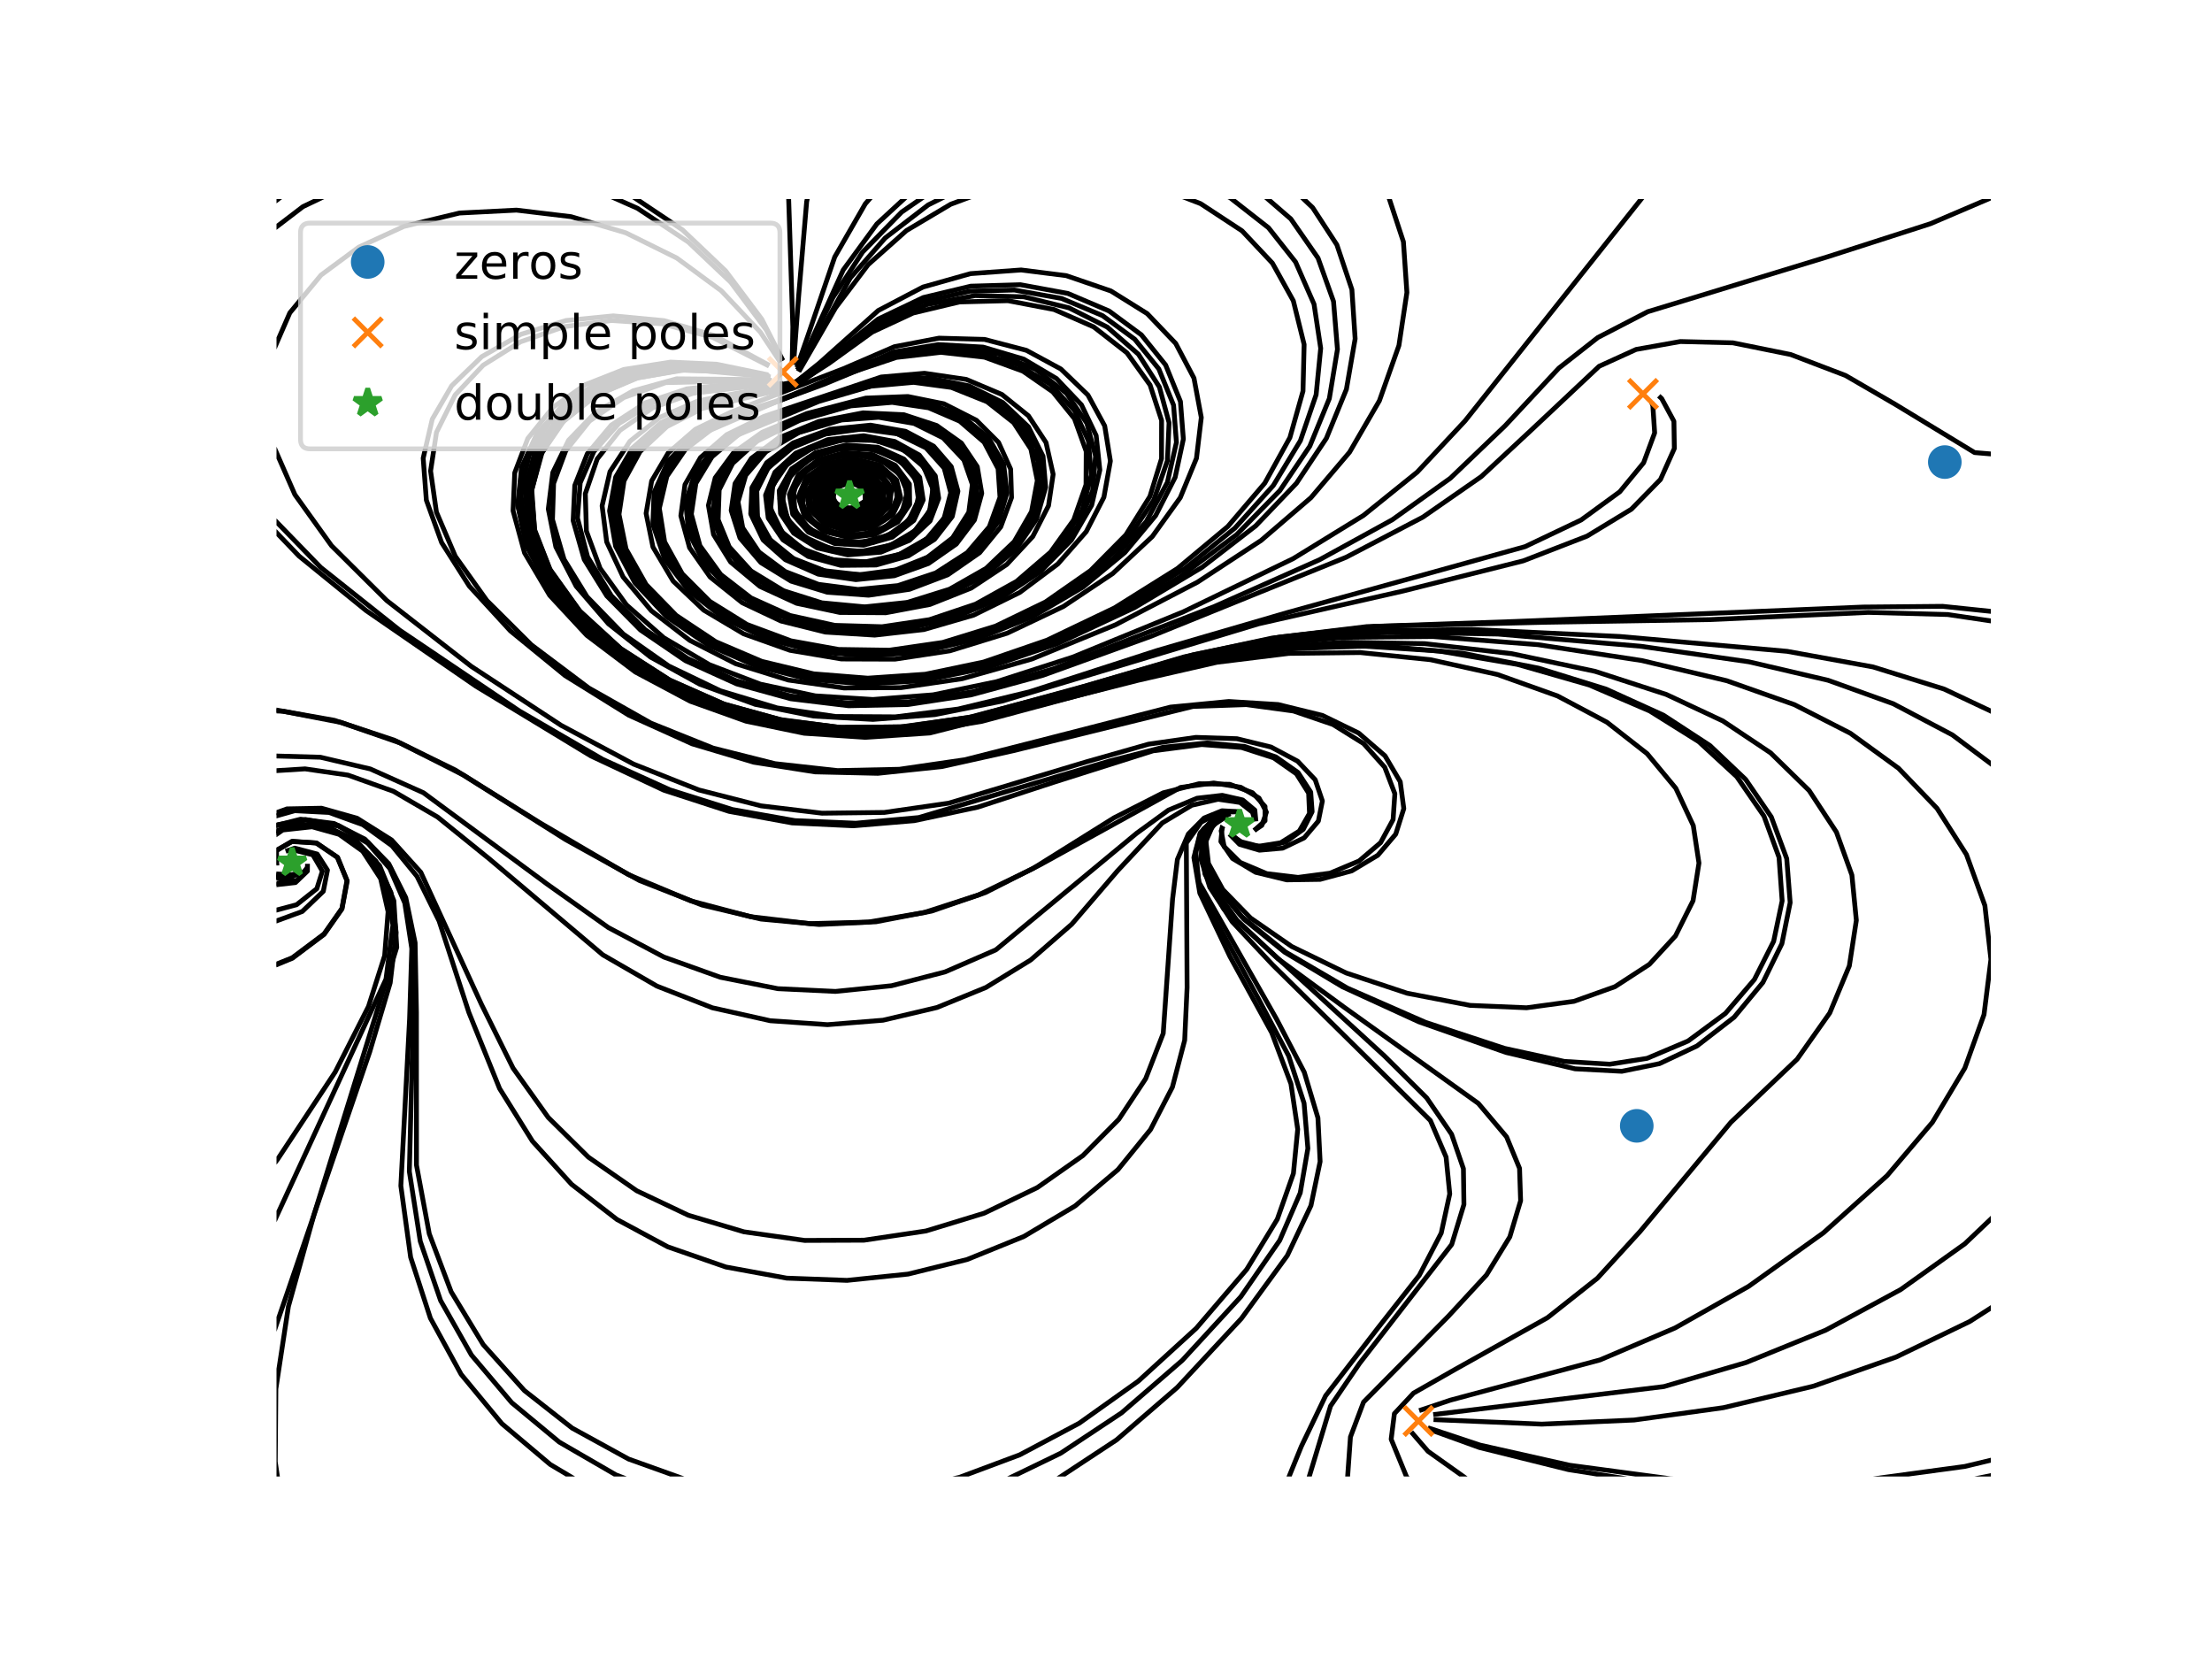 <?xml version="1.0" encoding="utf-8" standalone="no"?>
<!DOCTYPE svg PUBLIC "-//W3C//DTD SVG 1.1//EN"
  "http://www.w3.org/Graphics/SVG/1.1/DTD/svg11.dtd">
<!-- Created with matplotlib (http://matplotlib.org/) -->
<svg height="345.6pt" version="1.1" viewBox="0 0 460.8 345.6" width="460.8pt" xmlns="http://www.w3.org/2000/svg" xmlns:xlink="http://www.w3.org/1999/xlink">
 <defs>
  <style type="text/css">
*{stroke-linecap:butt;stroke-linejoin:round;}
  </style>
 </defs>
 <g id="figure_1">
  <g id="patch_1">
   <path d="M 0 345.6 
L 460.8 345.6 
L 460.8 0 
L 0 0 
z
" style="fill:#ffffff;"/>
  </g>
  <g id="axes_1">
   <g id="LineCollection_1">
    <path clip-path="url(#pe80d0359c3)" d="M 256.114 173.737 
L 258.221 175.897 
L 262.36 177.11 
L 267.21 176.686 
L 271.68 174.547 
L 274.637 171.053 
L 275.477 166.856 
L 273.983 162.438 
L 270.328 158.58 
L 264.782 155.622 
L 257.681 153.888 
L 249.141 153.611 
L 239.268 155.021 
L 226.265 158.718 
L 197.65 167.312 
L 184.219 169.246 
L 171.23 169.403 
L 158.535 167.875 
L 145.57 164.559 
L 131.982 159.175 
L 116.91 151.116 
L 98.159 138.807 
L 80.543 125.085 
L 69.048 113.665 
L 61.431 103.039 
L 57.103 93.162 
L 55.481 83.689 
L 56.601 73.843 
L 60.374 65.173 
L 66.874 57.303 
L 74.733 51.49 
L 84.105 47.177 
L 95.718 44.378 
L 107.594 43.774 
L 118.96 45.137 
L 130.352 48.494 
L 140.989 53.754 
L 150.28 60.592 
L 158.397 69.198 
L 162.562 75.467 
" style="fill:none;stroke:#000000;"/>
    <path clip-path="url(#pe80d0359c3)" d="M 160.054 78.224 
L 142.61 75.838 
L 132.873 76.927 
L 124.624 79.708 
L 117.603 84.059 
L 111.893 90.274 
L 108.673 97.29 
L 107.846 105.19 
L 109.564 113.377 
L 113.96 121.895 
L 120.841 130.103 
L 130.244 137.865 
L 141.133 144.23 
L 152.869 148.913 
L 165.247 151.871 
L 177.88 153.055 
L 190.654 152.545 
L 204.519 150.275 
L 222.278 145.511 
L 251.521 137.629 
L 267.776 135.209 
L 283.678 134.568 
L 299.736 135.61 
L 316.15 138.416 
L 331.063 142.694 
L 343.676 148.113 
L 353.877 154.496 
L 361.805 161.805 
L 367.467 170.011 
L 370.604 178.61 
L 371.254 187.669 
L 369.483 196.092 
L 365.475 204.045 
L 359.439 211.112 
L 351.652 216.863 
L 343.122 220.472 
L 335.36 221.694 
L 325.88 221.113 
L 313.419 218.392 
L 296.974 212.978 
L 280.67 205.834 
L 267.753 198.292 
L 258.662 190.936 
L 253.158 184.108 
L 250.934 178.295 
L 251.378 173.708 
L 253.818 170.757 
L 255.473 170.036 
" style="fill:none;stroke:#000000;"/>
    <path clip-path="url(#pe80d0359c3)" d="M 255.7 169.801 
L 252.684 171.245 
L 250.583 174.355 
L 250.167 178.952 
L 252.024 184.842 
L 256.689 192.016 
L 265.115 200.989 
L 297.978 233.427 
L 301.245 241.04 
L 302.007 248.709 
L 300.233 256.875 
L 295.667 265.663 
L 287.128 276.539 
L 276.147 290.763 
L 271.09 301.309 
L 254.535 342.032 
L 251.204 346.6 
M 71.807 346.6 
L 70.806 345.315 
L 64.002 332.629 
L 59.44 318.687 
L 57.34 304.526 
L 57.466 289.331 
L 60.084 272.147 
L 65.463 252.865 
L 82.651 197.351 
L 82.048 187.646 
L 79.082 180.331 
L 74.158 175.112 
L 68.397 172.319 
L 62.367 171.665 
L 56.565 173.433 
L 53.735 176.812 
L 54.534 180.743 
L 57.899 182.648 
L 61.896 182.052 
" style="fill:none;stroke:#000000;"/>
    <path clip-path="url(#pe80d0359c3)" d="M 255.689 169.882 
L 252.729 171.388 
L 250.771 174.549 
L 250.588 179.154 
L 252.699 184.831 
L 257.695 191.698 
L 266.198 199.708 
L 279.883 209.735 
L 307.965 229.857 
L 313.85 236.833 
L 316.548 243.388 
L 316.771 250.133 
L 314.521 257.665 
L 309.659 265.598 
L 301.731 274.184 
L 284.048 292.088 
L 281.322 299.345 
L 280.64 308.951 
L 280.821 346.6 
M 31.836 346.6 
L 31.508 343.41 
L 32.375 326.187 
L 35.91 307.727 
L 41.998 288.675 
L 51.472 266.714 
L 80.409 203.956 
L 81.853 192.715 
L 80.488 184.432 
L 76.775 177.987 
L 71.438 173.829 
L 64.932 171.942 
L 58.808 172.64 
L 54.869 175.287 
L 53.972 179.209 
L 56.247 181.895 
L 60.292 182.555 
L 61.27 182.267 
" style="fill:none;stroke:#000000;"/>
    <path clip-path="url(#pe80d0359c3)" d="M 62.642 181.887 
L 58.979 183.206 
L 55.026 182.11 
L 52.576 178.562 
L 53.753 174.63 
L 57.604 171.856 
L 63.67 170.723 
L 70.509 171.965 
L 76.659 175.48 
L 81.322 180.733 
L 84.555 187.876 
L 86.195 197.338 
L 86.082 211.912 
L 85.274 244.039 
L 87.547 258.576 
L 91.784 270.929 
L 98.207 282.275 
L 106.603 292.205 
L 116.495 300.405 
L 128.287 307.237 
L 140.905 312.108 
L 153.942 315.088 
L 167.302 316.286 
L 181.64 315.625 
L 195.173 313.135 
L 208.472 308.781 
L 220.964 302.731 
L 233.658 294.313 
L 246.279 283.399 
L 258.464 270.155 
L 266.587 258.398 
L 270.863 248.504 
L 272.455 239.241 
L 271.661 229.819 
L 268.464 219.99 
L 262.006 207.789 
L 250.199 186.085 
L 248.839 178.831 
L 250.025 173.666 
L 252.9 170.537 
L 256.192 169.484 
" style="fill:none;stroke:#000000;"/>
    <path clip-path="url(#pe80d0359c3)" d="M 63.035 181.458 
L 59.74 183.2 
L 55.641 182.53 
L 52.622 179.246 
L 53.198 175.237 
L 56.669 172.179 
L 62.614 170.655 
L 69.59 171.542 
L 76.019 174.812 
L 80.99 179.926 
L 84.53 186.991 
L 86.477 196.4 
L 86.749 210.898 
L 86.761 242.719 
L 89.423 257.019 
L 93.982 269.098 
L 100.669 280.117 
L 109.242 289.682 
L 119.203 297.505 
L 130.945 303.947 
L 144.082 308.655 
L 158.057 311.398 
L 172.232 312.11 
L 185.993 310.91 
L 199.868 307.76 
L 212.43 303.069 
L 224.81 296.489 
L 237.137 287.714 
L 249.212 276.693 
L 259.717 264.434 
L 266.085 253.985 
L 269.442 244.451 
L 270.336 235.251 
L 268.926 225.77 
L 264.924 215.138 
L 256.2 199.227 
L 249.943 186.061 
L 248.706 178.635 
L 250.031 173.49 
L 253.013 170.418 
L 256.35 169.452 
" style="fill:none;stroke:#000000;"/>
    <path clip-path="url(#pe80d0359c3)" d="M 61.806 182.08 
L 57.786 182.59 
L 54.497 180.611 
L 53.858 176.665 
L 56.818 173.353 
L 61.638 171.797 
L 67.727 172.21 
L 73.64 174.852 
L 78.293 179.373 
L 81.448 185.938 
L 82.526 194.222 
L 81.284 204.747 
L 77.022 219.123 
L 54.589 284.688 
L 52.631 301.963 
L 53.319 318.109 
L 56.368 332.506 
L 61.658 345.863 
L 62.103 346.6 
M 258.898 346.6 
L 263.145 338.098 
L 268.229 322.518 
L 277.18 292.893 
L 283.211 284.031 
L 302.419 259.243 
L 304.962 250.917 
L 304.857 243.463 
L 302.396 236.289 
L 297.198 228.702 
L 288.39 219.957 
L 254.922 189.317 
L 251.015 182.075 
L 250.207 176.384 
L 251.762 172.268 
L 254.774 170.065 
L 255.785 169.806 
" style="fill:none;stroke:#000000;"/>
    <path clip-path="url(#pe80d0359c3)" d="M 63.963 180.809 
L 61.899 183.386 
L 56.826 184.123 
L 52.255 182.038 
L 50.208 178.252 
L 51.196 174.215 
L 55.474 170.558 
L 61.416 168.885 
L 68.544 169.25 
L 75.59 171.801 
L 81.669 176.197 
L 86.873 182.563 
L 91.468 191.856 
L 97.672 210.912 
L 104.069 226.758 
L 110.915 237.727 
L 119.06 246.707 
L 128.522 254.039 
L 139.119 259.74 
L 151.222 263.944 
L 163.875 266.258 
L 176.454 266.723 
L 189.189 265.412 
L 201.454 262.383 
L 213.289 257.582 
L 223.971 251.216 
L 232.904 243.642 
L 239.667 235.318 
L 244.233 226.471 
L 246.79 216.698 
L 247.294 205.729 
L 247.132 175.639 
L 250.213 171.289 
L 254.174 169.18 
L 257.542 169.121 
" style="fill:none;stroke:#000000;"/>
    <path clip-path="url(#pe80d0359c3)" d="M 257.915 169.084 
L 254.558 168.896 
L 250.835 170.41 
L 247.553 173.734 
L 245.27 179.04 
L 244.267 187.299 
L 242.321 215.278 
L 238.668 224.706 
L 233.064 233.182 
L 225.582 240.73 
L 216.093 247.394 
L 205.039 252.724 
L 192.885 256.435 
L 179.986 258.355 
L 167.637 258.404 
L 154.982 256.613 
L 143.403 253.162 
L 132.647 248.062 
L 122.567 241.051 
L 114.212 232.791 
L 106.882 222.519 
L 100.302 209.239 
L 87.661 181.715 
L 81.589 174.989 
L 74.377 170.449 
L 66.985 168.366 
L 59.774 168.505 
L 54.013 170.598 
L 50.131 174.538 
L 49.506 178.638 
L 51.782 182.371 
L 56.4 184.436 
L 61.545 183.858 
L 64.04 181.47 
L 64.053 179.946 
" style="fill:none;stroke:#000000;"/>
    <path clip-path="url(#pe80d0359c3)" d="M 297.466 297.663 
L 308.181 301.538 
L 326.724 306.144 
L 347.206 309.384 
L 368.114 310.921 
L 388.971 310.649 
L 409.243 308.51 
L 427.573 304.766 
L 445.05 299.289 
L 460.463 292.525 
L 461.8 291.735 
M 461.8 142.996 
L 450.049 137.061 
L 433.979 131.234 
L 419.103 127.812 
L 404.677 126.309 
L 388.108 126.459 
L 315.627 129.465 
L 284.731 130.535 
L 265.034 132.914 
L 246.676 136.842 
L 222.881 143.875 
L 201.764 149.469 
L 187.562 151.43 
L 174.753 151.509 
L 162.437 149.89 
L 150.734 146.633 
L 139.443 141.626 
L 129.222 135.04 
L 120.707 127.198 
L 114.531 118.533 
L 111.361 110.316 
L 110.78 102.016 
L 112.923 94.268 
L 117.432 87.717 
L 124.29 82.325 
L 132.931 78.684 
L 142.445 77.093 
L 152.82 77.509 
L 159.975 78.581 
" style="fill:none;stroke:#000000;"/>
    <path clip-path="url(#pe80d0359c3)" d="M 62.837 181.605 
L 59.351 183.139 
L 55.338 182.205 
L 52.728 178.732 
L 53.792 174.786 
L 57.599 171.981 
L 63.658 170.834 
L 70.491 172.091 
L 76.607 175.639 
L 81.202 180.929 
L 84.322 188.11 
L 85.784 197.611 
L 85.326 212.243 
L 83.505 247.028 
L 85.542 261.906 
L 89.658 274.598 
L 96.061 286.298 
L 104.546 296.571 
L 114.629 305.077 
L 125.643 311.65 
L 138.057 316.716 
L 151.43 320.033 
L 165.223 321.482 
L 178.88 321.092 
L 193.042 318.767 
L 206.999 314.414 
L 220.093 308.191 
L 232.613 299.943 
L 245.233 289.044 
L 258.604 274.675 
L 268.173 261.554 
L 273.095 251.145 
L 275.003 241.982 
L 274.549 232.875 
L 271.706 223.371 
L 265.941 212.311 
L 249.732 183.733 
L 249.081 177.226 
L 250.76 172.636 
L 253.892 170.069 
L 256.323 169.51 
" style="fill:none;stroke:#000000;"/>
    <path clip-path="url(#pe80d0359c3)" d="M 297.458 297.431 
L 308.311 301.039 
L 326.947 305.233 
L 347.891 308.043 
L 368.722 309.031 
L 389.373 308.189 
L 409.305 305.487 
L 427.963 301.013 
L 444.844 294.991 
L 459.563 287.773 
L 461.8 286.308 
M 461.8 146.883 
L 451.429 140.928 
L 435.811 134.399 
L 421.18 130.306 
L 405.75 128.018 
L 389.163 127.572 
L 356.06 129.079 
L 321.872 129.631 
L 286.686 130.478 
L 266.626 132.71 
L 248.548 136.404 
L 226.585 142.76 
L 202.721 149.302 
L 188.409 151.394 
L 175.361 151.573 
L 163.133 150.058 
L 150.984 146.753 
L 139.699 141.798 
L 129.465 135.269 
L 120.914 127.487 
L 114.668 118.879 
L 111.399 110.705 
L 110.686 102.426 
L 112.677 94.665 
L 117.039 88.065 
L 123.77 82.582 
L 132.33 78.824 
L 141.823 77.108 
L 152.228 77.42 
L 160.288 78.608 
" style="fill:none;stroke:#000000;"/>
    <path clip-path="url(#pe80d0359c3)" d="M 61.025 182.244 
L 56.936 182.036 
L 54.37 179.523 
L 55.02 175.589 
L 58.897 172.902 
L 65.018 172.235 
L 70.642 173.812 
L 75.554 177.319 
L 79.29 183.035 
L 80.847 189.928 
L 80.13 199.068 
L 76.761 209.668 
L 69.819 223.34 
L 57.821 241.515 
L 37.83 267.531 
L -1 316.763 
M 322.692 346.6 
L 320.841 344.167 
L 292.986 307.574 
L 289.806 299.822 
L 290.477 294.485 
L 294.462 290.212 
L 303.061 285.311 
L 322.379 274.495 
L 332.775 266.275 
L 341.631 256.571 
L 360.562 233.81 
L 374.373 220.659 
L 381.169 211.024 
L 385.249 201.218 
L 386.71 191.722 
L 385.784 182.294 
L 382.559 173.342 
L 376.873 164.683 
L 368.846 156.837 
L 358.918 150.197 
L 347.109 144.662 
L 332.291 139.856 
L 314.937 136.171 
L 296.778 134.082 
L 279.6 133.782 
L 263.116 135.177 
L 246.716 138.265 
L 226.379 143.945 
L 201.84 150.524 
L 187.583 152.501 
L 174.527 152.589 
L 162.279 150.997 
L 150.11 147.63 
L 138.793 142.646 
L 128.486 136.13 
L 119.78 128.399 
L 113.267 119.863 
L 109.453 111.069 
L 108.493 102.727 
L 110.22 94.851 
L 114.347 88.078 
L 120.899 82.356 
L 128.475 78.63 
L 137.964 76.434 
L 147.633 76.278 
L 159.4 78.196 
L 160.279 78.341 
" style="fill:none;stroke:#000000;"/>
    <path clip-path="url(#pe80d0359c3)" d="M 298.572 294.688 
L 346.621 288.847 
L 363.746 283.836 
L 380.329 277.095 
L 395.971 268.625 
L 409.315 259.105 
L 420.407 248.553 
L 428.506 237.961 
L 434.397 226.563 
L 437.785 214.661 
L 438.512 202.634 
L 436.586 190.887 
L 432.176 179.812 
L 425.585 169.746 
L 417.207 160.947 
L 406.698 153.083 
L 394.381 146.593 
L 380.829 141.717 
L 364.328 137.869 
L 341.783 134.625 
L 312.07 132.09 
L 289.322 131.7 
L 270.518 133.028 
L 253.07 135.952 
L 234.115 140.919 
L 199.894 150.272 
L 186.055 151.972 
L 173.017 151.84 
L 160.507 149.95 
L 148.676 146.381 
L 137.334 141.034 
L 127.148 134.105 
L 118.775 125.928 
L 113.188 117.562 
L 110.253 109.189 
L 110 100.789 
L 112.526 93.029 
L 117.409 86.566 
L 124.599 81.359 
L 132.53 78.224 
L 142.108 76.709 
L 152.51 77.224 
L 160.538 78.529 
" style="fill:none;stroke:#000000;"/>
    <path clip-path="url(#pe80d0359c3)" d="M 163.074 75.077 
L 158.7 66.492 
L 151.164 56.429 
L 142.178 47.886 
L 131.422 40.69 
L 119.287 35.324 
L 106.473 32.117 
L 93.865 31.114 
L 80.876 32.292 
L 69.703 35.331 
L 59.585 40.2 
L 50.722 47.065 
L 44.54 54.765 
L 40.385 64.227 
L 39.104 73.912 
L 40.597 84.322 
L 44.966 94.861 
L 51.913 105.024 
L 62.305 115.851 
L 76.272 127.198 
L 99.136 142.947 
L 123.117 157.487 
L 138.297 164.613 
L 151.877 169.023 
L 165.003 171.426 
L 177.766 172.028 
L 190.445 170.962 
L 203.668 168.151 
L 219.749 162.89 
L 240.232 156.403 
L 250.343 155.104 
L 258.63 155.711 
L 265.323 157.872 
L 270.067 161.197 
L 272.613 165.226 
L 272.797 169.442 
L 270.667 173.13 
L 266.767 175.572 
L 262.205 176.293 
L 258.211 175.269 
L 256.783 174.093 
" style="fill:none;stroke:#000000;"/>
    <path clip-path="url(#pe80d0359c3)" d="M 57.547 180.163 
L 57.622 177.108 
L 60.934 175.253 
L 65.982 175.627 
L 70.353 178.64 
L 72.331 183.531 
L 71.249 189.336 
L 67.521 194.648 
L 60.913 199.615 
L 52.285 203.16 
L 42.159 204.882 
L 32.456 204.536 
L 22.816 202.167 
L 14.142 197.697 
L 8.135 192.213 
L 4.239 185.616 
L 2.848 178.419 
L 4.055 171.205 
L 8.331 163.634 
L 15.046 157.34 
L 23.382 152.617 
L 33.745 149.225 
L 45.5 147.606 
L 57.6 147.917 
L 69.642 150.05 
L 82.132 154.188 
L 94.849 160.412 
L 112.556 171.453 
L 130.901 182.202 
L 143.925 187.671 
L 156.387 190.968 
L 168.707 192.413 
L 180.902 192.088 
L 192.57 190.081 
L 203.851 186.428 
L 215.154 180.945 
L 232.058 170.375 
L 242.302 165.165 
L 249.775 163.264 
L 256.16 163.381 
L 260.917 165.135 
L 263.532 168.003 
L 263.532 170.985 
L 261.253 173.017 
" style="fill:none;stroke:#000000;"/>
    <path clip-path="url(#pe80d0359c3)" d="M 160.284 76.119 
L 148.737 69.875 
L 138.334 66.791 
L 127.749 65.8 
L 117.902 66.767 
L 108.509 69.642 
L 100.36 74.3 
L 94.093 80.368 
L 90.048 87.323 
L 88.158 95.445 
L 88.819 104.2 
L 91.996 113.027 
L 97.769 122.107 
L 106.322 131.424 
L 117.718 140.743 
L 131.012 149.002 
L 144.208 154.96 
L 157.024 158.786 
L 169.808 160.798 
L 182.864 161.098 
L 196.228 159.69 
L 211.092 156.386 
L 248.505 147.168 
L 259.622 146.782 
L 269.441 148.112 
L 277.676 150.923 
L 284.061 154.901 
L 288.468 159.828 
L 290.572 165.34 
L 290.208 170.733 
L 287.601 175.542 
L 283.122 179.355 
L 277.064 181.897 
L 270.41 182.778 
L 263.882 181.996 
L 258.329 179.641 
L 255.011 176.35 
L 254.388 173.076 
L 254.762 172.162 
" style="fill:none;stroke:#000000;"/>
    <path clip-path="url(#pe80d0359c3)" d="M 160.31 79.093 
L 140.942 78.913 
L 131.891 81.412 
L 124.133 85.826 
L 118.442 91.714 
L 115.163 98.428 
L 114.221 106.03 
L 115.791 113.925 
L 120.025 122.12 
L 126.758 129.952 
L 135.529 136.889 
L 145.768 142.529 
L 157.349 146.733 
L 169.503 149.173 
L 181.862 149.866 
L 194.734 148.868 
L 208.745 146.056 
L 227.651 140.374 
L 262.2 129.949 
L 292.342 123.108 
L 317.315 116.837 
L 330.62 111.679 
L 339.842 106.078 
L 345.911 99.876 
L 348.797 93.429 
L 348.707 87.755 
L 346.166 83.04 
L 345.55 82.463 
" style="fill:none;stroke:#000000;"/>
    <path clip-path="url(#pe80d0359c3)" d="M 160.204 76.249 
L 148.428 70.271 
L 137.917 67.456 
L 127.329 66.77 
L 117.596 68.04 
L 108.448 71.199 
L 100.655 76.08 
L 94.811 82.278 
L 90.927 90.06 
L 89.699 98.112 
L 90.913 106.665 
L 94.848 115.881 
L 101.428 125.107 
L 110.692 134.334 
L 122.64 143.317 
L 135.608 150.646 
L 148.56 155.845 
L 161.46 159.088 
L 174.464 160.529 
L 187.354 160.255 
L 201.015 158.264 
L 217.655 154.025 
L 243.846 147.301 
L 255.967 146.133 
L 266.26 146.769 
L 275.49 149.037 
L 283.027 152.707 
L 288.524 157.456 
L 291.698 162.855 
L 292.436 168.45 
L 290.754 173.772 
L 287.037 178.154 
L 281.585 181.418 
L 274.993 183.192 
L 268.056 183.291 
L 261.57 181.714 
L 256.753 178.835 
L 254.329 175.316 
L 254.624 172.185 
L 254.717 172.041 
" style="fill:none;stroke:#000000;"/>
    <path clip-path="url(#pe80d0359c3)" d="M 166.003 76.531 
L 168.298 69.949 
L 173.887 53.537 
L 180.258 42.46 
L 188.3 33.143 
L 198.14 25.343 
L 209.249 19.452 
L 220.872 15.649 
L 233.487 13.751 
L 245.122 13.913 
L 256.392 15.908 
L 266.682 19.619 
L 276.354 25.411 
L 283.774 32.44 
L 289.249 40.927 
L 292.355 50.366 
L 293.085 60.933 
L 291.422 71.973 
L 287.352 83.485 
L 281.137 94.202 
L 273.087 103.68 
L 262.705 112.59 
L 249.454 121.276 
L 232.388 130.157 
L 214.957 137.284 
L 200.441 141.386 
L 187.7 143.246 
L 175.799 143.317 
L 164.225 141.664 
L 153.264 138.267 
L 143.692 133.402 
L 135.682 127.225 
L 129.797 120.185 
L 126.385 112.887 
L 125.43 105.373 
L 127.069 98.262 
L 131.221 91.929 
L 137.47 86.938 
L 145.388 83.523 
L 165.919 79.477 
L 170.681 75.648 
L 182.962 64.682 
L 192.274 59.797 
L 202.177 57.002 
L 212.725 56.239 
L 222.122 57.424 
L 231.415 60.614 
L 238.98 65.331 
L 244.922 71.545 
L 248.724 78.769 
L 250.252 86.968 
L 249.244 95.471 
L 245.872 103.668 
L 240.033 111.788 
L 231.784 119.493 
L 221.507 126.352 
L 209.827 131.899 
L 197.879 135.581 
L 186.423 137.316 
L 175.291 137.277 
L 164.556 135.469 
L 154.922 132.039 
L 146.603 127.103 
L 140.238 121.061 
L 136.021 113.96 
L 134.592 106.944 
L 135.75 100.187 
L 139.205 94.342 
L 144.879 89.419 
L 152.213 85.879 
L 175.774 76.78 
L 186.312 72.226 
L 195.609 70.443 
L 205.089 70.705 
L 213.814 72.98 
L 221.003 76.873 
L 226.634 82.288 
L 230.128 88.72 
L 231.314 96.044 
L 229.962 103.581 
L 226.28 110.755 
L 220.368 117.484 
L 212.434 123.417 
L 202.819 128.146 
L 192.465 131.149 
L 182.223 132.306 
L 171.954 131.678 
L 162.701 129.374 
L 154.625 125.557 
L 147.925 120.196 
L 143.647 114.098 
L 141.832 107.456 
L 142.693 100.958 
L 145.929 95.312 
L 151.378 90.555 
L 159.131 86.75 
L 183.562 78.538 
L 192.592 77.758 
L 201.299 79.04 
L 208.728 82.182 
L 214.248 86.622 
L 217.906 92.193 
L 219.39 98.802 
L 218.423 105.359 
L 215.147 111.768 
L 209.731 117.591 
L 202.321 122.506 
L 193.733 125.915 
L 184.527 127.647 
L 174.937 127.586 
L 165.964 125.679 
L 158.302 122.155 
L 152.193 117.074 
L 148.641 111.351 
L 147.577 105.269 
L 148.993 99.537 
L 152.856 94.271 
L 158.767 90.053 
L 168.072 86.15 
L 180.364 82.933 
L 189.14 82.602 
L 196.633 84.117 
L 203.397 87.543 
L 208.019 92.163 
L 210.538 97.739 
L 210.721 103.658 
L 208.474 109.759 
L 204.074 115.14 
L 197.436 119.742 
L 189.463 122.766 
L 180.947 123.995 
L 172.342 123.374 
L 164.807 121.067 
L 158.501 117.195 
L 154.152 112.085 
L 152.319 106.334 
L 153.12 100.724 
L 156.531 95.474 
L 162.154 91.256 
L 170.575 87.792 
L 179.792 86.001 
L 188.294 86.392 
L 195.126 88.638 
L 200.277 92.301 
L 203.585 97.217 
L 204.519 102.779 
L 202.996 108.332 
L 199.21 113.343 
L 193.41 117.392 
L 186.304 119.939 
L 178.285 120.75 
L 170.454 119.611 
L 163.608 116.602 
L 158.974 112.476 
L 156.391 107.082 
L 156.635 101.596 
L 159.714 96.385 
L 165.219 92.267 
L 172.942 89.422 
L 181.355 88.568 
L 188.647 89.849 
L 194.492 92.942 
L 198.165 97.198 
L 199.56 102.325 
L 198.372 107.606 
L 194.68 112.365 
L 189.212 115.807 
L 182.519 117.702 
L 175.135 117.773 
L 168.376 115.925 
L 163.103 112.453 
L 160.038 107.926 
L 159.476 103.138 
L 161.44 98.367 
L 165.764 94.401 
L 172.436 91.579 
L 179.94 90.769 
L 186.384 91.959 
L 191.503 94.787 
L 194.838 99.123 
L 195.553 103.81 
L 193.751 108.536 
L 189.459 112.566 
L 183.501 115.03 
L 176.6 115.59 
L 170.232 114.141 
L 165.336 111.059 
L 162.603 106.994 
L 162.318 102.23 
L 164.887 97.675 
L 169.892 94.29 
L 176.296 92.691 
L 182.878 93.172 
L 188.317 95.638 
L 191.592 99.439 
L 192.327 104.151 
L 190.37 108.425 
L 185.898 111.894 
L 179.872 113.579 
L 173.874 113.226 
L 168.425 110.868 
L 165.14 107.131 
L 164.436 102.996 
L 166.289 98.909 
L 170.441 95.782 
L 175.994 94.278 
L 181.767 94.701 
L 186.506 96.931 
L 189.446 100.829 
L 189.501 105.079 
L 187.055 108.736 
L 182.24 111.362 
L 176.878 111.99 
L 171.547 110.696 
L 167.547 107.485 
L 166.311 103.495 
L 167.971 99.434 
L 172.241 96.501 
L 177.893 95.565 
L 183.255 96.877 
L 186.771 99.948 
L 187.652 103.748 
L 185.995 107.246 
L 181.852 109.906 
L 176.423 110.567 
L 171.722 109.177 
L 168.54 106.04 
L 168.069 102.46 
L 170.189 99.113 
L 174.378 97.047 
L 179.35 96.909 
L 183.548 98.7 
L 185.743 101.757 
L 185.285 105.531 
L 182.146 108.379 
L 177.422 109.442 
L 172.612 108.278 
L 169.815 105.539 
L 169.604 101.969 
L 172.34 98.924 
L 176.997 97.705 
L 181.597 98.819 
L 184.223 101.69 
L 184.007 105.029 
L 181.271 107.573 
L 177.066 108.451 
L 172.9 107.254 
L 170.592 104.263 
L 171.208 101.225 
L 174.196 99.033 
L 178.341 98.648 
L 181.843 100.207 
L 183.258 103.436 
L 181.371 106.41 
L 177.309 107.625 
L 173.175 106.375 
L 171.509 103.68 
L 172.744 100.771 
L 176.367 99.289 
L 180.288 100.111 
L 182.225 102.673 
L 181.236 105.427 
L 178.001 106.881 
L 174.286 106.21 
L 172.359 103.656 
L 173.769 100.836 
L 177.631 99.907 
L 180.891 101.595 
L 181.046 104.455 
L 178.151 106.253 
L 174.457 105.591 
L 173.058 103.375 
L 174.423 101.089 
L 177.672 100.436 
L 180.315 101.91 
L 180.372 104.302 
L 177.913 105.781 
L 177.264 105.844 
L 177.264 105.844 
" style="fill:none;stroke:#000000;"/>
    <path clip-path="url(#pe80d0359c3)" d="M 166.248 77.35 
L 169.443 71.802 
L 177.125 57.912 
L 184.408 49.57 
L 193.356 42.692 
L 203.446 37.649 
L 213.925 34.583 
L 225.151 33.324 
L 236.439 34.067 
L 247.025 36.774 
L 256.234 41.176 
L 264.254 47.448 
L 269.893 54.584 
L 273.738 63.363 
L 275.124 72.558 
L 274.17 82.237 
L 270.895 91.803 
L 265.244 101.151 
L 257.252 110.016 
L 246.89 118.393 
L 233.68 126.549 
L 218.721 133.657 
L 204.71 138.43 
L 191.86 141.007 
L 179.853 141.686 
L 168.518 140.645 
L 157.681 137.896 
L 148.084 133.651 
L 139.899 128.047 
L 133.697 121.501 
L 129.626 114.013 
L 128.284 106.717 
L 129.481 99.717 
L 132.96 93.638 
L 138.703 88.471 
L 146.229 84.763 
L 166.323 79.954 
L 172.001 75.917 
L 183.558 67.476 
L 193.208 63.428 
L 203.122 61.578 
L 213.261 61.825 
L 222.701 64.133 
L 230.66 68.136 
L 237.15 73.792 
L 241.525 80.63 
L 243.534 88.049 
L 243.199 95.961 
L 240.349 104.164 
L 235.125 111.991 
L 227.661 119.282 
L 217.948 125.894 
L 206.891 131.084 
L 195.489 134.421 
L 184.325 135.87 
L 173.706 135.556 
L 163.748 133.598 
L 154.599 130.024 
L 146.923 125.062 
L 140.943 118.697 
L 137.603 111.869 
L 136.912 104.771 
L 138.947 98.132 
L 143.235 92.634 
L 149.565 88.259 
L 158.783 84.759 
L 171.77 80.003 
L 185.238 74.41 
L 194.447 72.906 
L 203.703 73.451 
L 212.058 75.97 
L 218.769 80.022 
L 223.829 85.484 
L 226.731 91.833 
L 227.335 98.942 
L 225.473 106.16 
L 221.1 113.279 
L 214.701 119.515 
L 206.537 124.711 
L 196.937 128.55 
L 187.032 130.592 
L 177.015 130.873 
L 167.303 129.349 
L 158.536 126.083 
L 151.431 121.377 
L 146.544 115.792 
L 143.923 109.5 
L 143.868 103.125 
L 146.228 97.364 
L 150.919 92.284 
L 158.145 88.045 
L 172.364 82.806 
L 184.059 79.718 
L 193.009 79.429 
L 201.382 81.205 
L 208.246 84.737 
L 213.406 89.855 
L 216.218 95.965 
L 216.538 102.384 
L 214.4 108.937 
L 209.882 115.065 
L 203.164 120.351 
L 195.144 124.116 
L 186 126.287 
L 176.917 126.601 
L 168.421 125.201 
L 160.607 122.077 
L 154.645 117.722 
L 150.633 112.316 
L 149.033 106.412 
L 149.919 100.709 
L 153.298 95.342 
L 158.86 90.945 
L 167.23 87.163 
L 178.66 84.094 
L 187.382 83.638 
L 194.871 85.048 
L 201.109 88.042 
L 205.904 92.562 
L 208.524 98.11 
L 208.698 104.029 
L 206.316 110.108 
L 201.664 115.402 
L 195.073 119.588 
L 187.212 122.208 
L 178.922 123.031 
L 170.717 122.021 
L 163.278 119.173 
L 157.835 115.076 
L 154.453 110.016 
L 153.472 104.63 
L 155.045 99.081 
L 159.228 94.142 
L 165.39 90.394 
L 174.132 87.551 
L 182.668 86.719 
L 190.117 87.863 
L 196.303 90.747 
L 200.668 95.005 
L 202.799 100.09 
L 202.552 105.524 
L 199.949 110.704 
L 195.195 115.14 
L 188.508 118.39 
L 181.215 119.827 
L 173.364 119.428 
L 166.234 117.089 
L 161.11 113.465 
L 157.807 108.423 
L 157.271 103.044 
L 159.256 98.211 
L 164.038 93.699 
L 170.666 90.647 
L 178.174 89.269 
L 185.676 89.857 
L 192.044 92.435 
L 196.333 96.445 
L 198.28 101.544 
L 197.615 106.505 
L 194.573 111.141 
L 189.31 114.858 
L 182.647 116.939 
L 175.797 117.141 
L 168.977 115.401 
L 163.688 111.937 
L 160.721 107.37 
L 160.383 102.57 
L 162.669 97.885 
L 167.306 94.141 
L 173.464 91.874 
L 180.21 91.362 
L 186.526 92.751 
L 191.359 95.774 
L 194.221 100.234 
L 194.387 104.902 
L 191.979 109.441 
L 187.56 112.833 
L 181.79 114.74 
L 175.333 114.865 
L 169.609 113.201 
L 165.028 109.776 
L 162.914 105.452 
L 163.543 100.663 
L 167.078 96.459 
L 172.772 93.777 
L 179.386 93.14 
L 185.513 94.693 
L 189.812 98.007 
L 191.577 102.182 
L 190.639 106.742 
L 187.265 110.403 
L 182.212 112.645 
L 176.278 113.098 
L 170.467 111.485 
L 166.493 108.249 
L 164.979 104.308 
L 166.041 100.124 
L 169.644 96.685 
L 174.968 94.813 
L 180.765 94.926 
L 185.662 96.97 
L 188.567 100.338 
L 188.974 104.608 
L 186.679 108.345 
L 182.416 110.825 
L 177.066 111.576 
L 171.716 110.297 
L 168.122 107.461 
L 166.805 103.501 
L 168.498 99.463 
L 172.873 96.645 
L 178.551 95.962 
L 183.693 97.6 
L 186.698 100.907 
L 186.9 104.721 
L 184.566 107.974 
L 180.441 109.923 
L 175.505 110.094 
L 171.016 108.28 
L 168.508 104.771 
L 168.98 101.16 
L 172.054 98.24 
L 176.77 97.022 
L 181.521 97.906 
L 184.705 100.51 
L 185.43 103.852 
L 183.312 107.226 
L 179.007 109.024 
L 174.03 108.572 
L 170.678 106.265 
L 169.738 102.803 
L 171.9 99.543 
L 176.354 97.986 
L 181.045 98.854 
L 183.821 101.647 
L 183.636 104.988 
L 180.81 107.48 
L 176.53 108.167 
L 172.526 106.661 
L 170.802 103.441 
L 172.15 100.527 
L 175.69 98.872 
L 179.788 99.264 
L 182.513 101.459 
L 182.729 104.346 
L 179.976 106.894 
L 175.604 107.227 
L 172.532 105.448 
L 171.885 102.494 
L 174.282 100.012 
L 178.34 99.584 
L 181.453 101.453 
L 181.739 104.326 
L 179.203 106.419 
L 175.41 106.485 
L 172.77 104.357 
L 173.382 101.411 
L 176.971 100.027 
L 180.483 101.403 
L 180.932 104.245 
L 178.115 106.103 
L 174.447 105.39 
L 173.251 103.112 
L 174.947 100.962 
L 178.271 100.702 
L 180.433 102.528 
L 180.433 102.528 
" style="fill:none;stroke:#000000;"/>
    <path clip-path="url(#pe80d0359c3)" d="M 159.77 78.473 
L 142.231 76.831 
L 132.674 78.367 
L 123.963 81.963 
L 117.018 87.332 
L 112.419 93.882 
L 110.275 100.943 
L 110.431 108.644 
L 113.207 117.065 
L 118.683 125.497 
L 126.499 133.34 
L 136.632 140.444 
L 147.982 145.949 
L 159.864 149.652 
L 172.037 151.612 
L 184.537 151.906 
L 197.818 150.497 
L 212.693 147.169 
L 267.367 133.149 
L 285.589 131.401 
L 306.603 131.125 
L 337.421 132.589 
L 372.305 135.684 
L 390.181 138.934 
L 405.007 143.552 
L 417.955 149.659 
L 429.81 157.598 
L 439.526 166.631 
L 447.503 177.116 
L 452.916 187.883 
L 456.123 199.435 
L 456.883 211.452 
L 455.072 223.571 
L 450.708 235.418 
L 443.949 246.641 
L 435.073 256.951 
L 423.487 266.85 
L 410.34 275.288 
L 394.99 282.699 
L 377.752 288.768 
L 359.027 293.242 
L 340.419 295.816 
L 321.189 296.674 
L 299.679 295.774 
L 298.635 295.723 
" style="fill:none;stroke:#000000;"/>
    <path clip-path="url(#pe80d0359c3)" d="M 256.624 174.014 
L 259.22 175.854 
L 263.379 176.453 
L 267.834 175.408 
L 271.494 172.765 
L 273.343 169.099 
L 273.041 164.994 
L 270.413 160.931 
L 265.774 157.675 
L 259.267 155.497 
L 251.425 154.772 
L 242.31 155.669 
L 231.181 158.526 
L 191.38 170.316 
L 178.267 171.494 
L 165.599 170.953 
L 152.549 168.639 
L 139.543 164.535 
L 125.561 158.194 
L 108.171 148.097 
L 83.226 131.263 
L 66.787 118.183 
L 55.905 106.972 
L 48.561 96.179 
L 44.387 85.808 
L 43.049 75.584 
L 44.436 66.095 
L 48.651 56.853 
L 54.837 49.366 
L 63.113 43.049 
L 73.033 38.294 
L 83.983 35.339 
L 96.705 34.218 
L 109.04 35.238 
L 121.56 38.423 
L 132.802 43.393 
L 143.395 50.426 
L 152.234 58.801 
L 159.61 68.687 
L 162.982 75.217 
" style="fill:none;stroke:#000000;"/>
    <path clip-path="url(#pe80d0359c3)" d="M 180.302 104.167 
L 180.062 101.782 
L 177.25 100.496 
L 174.142 101.44 
L 173.263 103.839 
L 175.149 105.823 
L 178.925 105.923 
L 181.194 103.678 
L 180.023 100.931 
L 176.213 100.038 
L 172.975 101.848 
L 172.961 104.821 
L 175.943 106.664 
L 179.694 106.273 
L 181.931 103.993 
L 181.28 101.141 
L 177.949 99.472 
L 173.937 100.13 
L 171.765 102.725 
L 172.627 105.643 
L 175.795 107.319 
L 180.147 106.88 
L 182.825 104.287 
L 182.557 101.4 
L 179.811 99.215 
L 175.711 98.817 
L 172.147 100.45 
L 170.732 103.35 
L 172.357 106.605 
L 176.306 108.203 
L 180.618 107.632 
L 183.586 105.238 
L 184.008 101.918 
L 181.48 99.011 
L 176.892 97.902 
L 172.29 99.201 
L 169.763 102.326 
L 170.297 105.855 
L 173.379 108.39 
L 178.3 109.177 
L 182.814 107.69 
L 185.375 104.51 
L 184.927 100.69 
L 181.898 97.997 
L 177.217 96.945 
L 172.42 97.975 
L 169.111 100.76 
L 168.324 104.356 
L 170.52 108.003 
L 174.852 110.053 
L 179.805 110.143 
L 184.113 108.433 
L 186.79 105.35 
L 187.064 101.566 
L 184.557 98.074 
L 179.724 96.034 
L 173.995 96.228 
L 169.19 98.641 
L 166.809 102.514 
L 167.443 106.609 
L 170.573 109.792 
L 175.727 111.559 
L 181.185 111.286 
L 185.814 109.218 
L 188.723 105.768 
L 189.145 101.557 
L 187.029 97.944 
L 182.72 95.353 
L 177.082 94.521 
L 171.422 95.696 
L 167.037 98.624 
L 164.937 102.641 
L 165.476 106.792 
L 168.7 110.561 
L 173.578 112.759 
L 179.596 113.209 
L 185.156 111.757 
L 189.42 108.725 
L 191.644 104.529 
L 191.309 100.283 
L 188.42 96.358 
L 183.215 93.69 
L 176.703 93.021 
L 170.287 94.515 
L 165.287 97.873 
L 162.799 102.431 
L 163.241 107.163 
L 166.154 111.13 
L 171.212 114.019 
L 177.658 115.182 
L 183.95 114.407 
L 189.754 111.687 
L 193.434 107.787 
L 194.851 102.933 
L 193.587 98.247 
L 190.115 94.502 
L 184.681 91.965 
L 178.096 91.19 
L 171.424 92.28 
L 165.062 95.425 
L 161.278 99.634 
L 160.021 104.472 
L 161.556 109.58 
L 165.417 113.609 
L 171.19 116.386 
L 178.11 117.44 
L 185.322 116.538 
L 191.537 113.846 
L 196.166 109.641 
L 198.422 104.674 
L 198.168 99.583 
L 195.562 95.056 
L 190.601 91.38 
L 183.787 89.33 
L 176.171 89.307 
L 168.802 91.148 
L 162.517 94.586 
L 158.307 99.381 
L 156.913 104.842 
L 158.282 110.059 
L 162.202 114.738 
L 168.177 118.171 
L 175.434 119.925 
L 183.179 119.82 
L 190.713 117.807 
L 196.983 114.127 
L 201.236 109.356 
L 203.227 103.939 
L 202.749 98.408 
L 199.846 93.422 
L 195 89.612 
L 188.363 87.173 
L 180.725 86.544 
L 172.236 87.84 
L 163.69 91.041 
L 157.4 95.554 
L 153.996 100.775 
L 153.244 106.36 
L 155.175 112.057 
L 159.648 117.061 
L 166.07 120.764 
L 173.68 122.838 
L 181.772 123.186 
L 190.263 121.691 
L 197.699 118.534 
L 203.782 113.883 
L 207.81 108.19 
L 209.358 102.259 
L 208.441 96.247 
L 205.009 90.804 
L 199.47 86.616 
L 192.706 84.124 
L 184.958 83.316 
L 176.253 84.356 
L 164.977 87.835 
L 156.301 92.379 
L 151.459 97.199 
L 148.983 102.78 
L 149.069 108.994 
L 151.908 115.044 
L 157.135 120.213 
L 164.086 124.031 
L 172.576 126.377 
L 181.411 126.941 
L 190.558 125.747 
L 199.162 122.842 
L 206.62 118.444 
L 212.405 112.864 
L 216.019 106.636 
L 217.317 99.748 
L 215.976 93.183 
L 212.407 87.64 
L 206.936 83.233 
L 199.537 80.148 
L 191.689 78.972 
L 182.721 79.651 
L 172.637 82.513 
L 152.861 90.586 
L 147.375 95.266 
L 144.089 100.853 
L 143.199 107.306 
L 145.026 113.899 
L 149.354 119.92 
L 155.637 124.859 
L 163.743 128.615 
L 173.04 130.793 
L 182.872 131.242 
L 192.749 129.974 
L 202.412 127.01 
L 211.397 122.402 
L 218.971 116.43 
L 224.388 109.72 
L 227.602 102.268 
L 228.22 95 
L 226.41 88.165 
L 222.16 81.932 
L 215.769 76.955 
L 207.989 73.722 
L 198.96 72.313 
L 189.582 72.977 
L 180.733 75.529 
L 144.412 91.148 
L 139.465 96.388 
L 136.813 102.345 
L 136.471 109.004 
L 138.608 115.734 
L 143.389 122.383 
L 150.105 127.895 
L 158.591 132.24 
L 168.219 135.069 
L 178.809 136.283 
L 189.726 135.766 
L 200.985 133.464 
L 212.149 129.37 
L 222.837 123.519 
L 231.978 116.395 
L 238.79 108.643 
L 243.187 100.48 
L 245.07 92.153 
L 244.474 84.401 
L 241.405 76.861 
L 236.382 70.662 
L 229.676 65.75 
L 221.138 62.165 
L 211.316 60.418 
L 201.987 60.665 
L 192.137 62.909 
L 183.415 66.87 
L 164.253 80.658 
L 156.641 82.131 
L 145.536 84.65 
L 138.002 88.391 
L 132.267 93.595 
L 128.804 99.703 
L 127.623 106.73 
L 128.976 114.052 
L 132.693 121.078 
L 138.797 127.767 
L 146.929 133.535 
L 156.521 137.952 
L 167.394 140.877 
L 178.798 142.08 
L 190.504 141.595 
L 202.793 139.382 
L 216.244 135.158 
L 231.047 128.629 
L 245.729 120.242 
L 257.599 111.391 
L 266.604 102.214 
L 272.857 92.947 
L 276.925 83.024 
L 278.617 72.768 
L 277.796 62.791 
L 274.569 53.757 
L 268.906 45.609 
L 261.165 38.922 
L 252.093 34.068 
L 241.486 30.869 
L 229.999 29.642 
L 218.409 30.472 
L 207.442 33.205 
L 196.737 38.013 
L 187.828 44.181 
L 179.697 52.507 
L 173.519 61.977 
L 166.31 77.03 
L 166.31 77.03 
" style="fill:none;stroke:#000000;"/>
    <path clip-path="url(#pe80d0359c3)" d="M 160.79 79.198 
L 138.691 79.71 
L 129.97 82.806 
L 122.805 87.711 
L 117.857 93.898 
L 115.327 100.705 
L 115.091 108.228 
L 117.5 116.511 
L 122.285 124.305 
L 129.832 132.08 
L 139.299 138.733 
L 150.049 143.898 
L 161.892 147.474 
L 174.035 149.254 
L 186.521 149.331 
L 199.595 147.708 
L 214.437 144.12 
L 241.042 135.516 
L 268.112 127.626 
L 317.688 113.879 
L 329.379 108.321 
L 337.423 102.45 
L 342.396 96.402 
L 344.694 90.183 
L 344.32 84.51 
L 344.057 83.811 
" style="fill:none;stroke:#000000;"/>
    <path clip-path="url(#pe80d0359c3)" d="M 176.712 100.555 
L 173.843 101.845 
L 173.529 104.307 
L 175.853 105.99 
L 179.569 105.544 
L 181.15 102.984 
L 179.128 100.505 
L 175.778 100.187 
L 173.13 101.783 
L 173.031 104.751 
L 176.008 106.592 
L 179.747 106.148 
L 181.863 103.804 
L 180.988 100.982 
L 177.488 99.509 
L 173.583 100.448 
L 171.817 103.194 
L 173.148 105.993 
L 176.567 107.332 
L 180.258 106.711 
L 182.766 104.021 
L 182.237 101.147 
L 179.246 99.136 
L 175.109 99.042 
L 171.823 100.96 
L 170.913 103.952 
L 173.096 106.99 
L 177.281 108.144 
L 181.419 107.094 
L 183.821 104.354 
L 183.402 101.001 
L 180.085 98.52 
L 175.247 98.193 
L 171.182 100.252 
L 169.77 103.708 
L 171.441 106.977 
L 175.207 108.836 
L 180.186 108.698 
L 184.053 106.407 
L 185.378 102.782 
L 183.819 99.558 
L 179.966 97.442 
L 175.035 97.283 
L 170.747 99.192 
L 168.576 102.502 
L 169.127 106.059 
L 172.49 109.066 
L 177.305 110.175 
L 182.075 109.308 
L 185.624 106.791 
L 187.03 103.208 
L 185.677 99.455 
L 181.637 96.72 
L 176.041 96.047 
L 170.73 97.738 
L 167.452 101.252 
L 167.185 105.411 
L 169.712 108.934 
L 174.002 111.022 
L 179.512 111.378 
L 184.489 109.788 
L 187.932 106.642 
L 188.997 102.533 
L 187.451 98.808 
L 183.571 95.925 
L 178.106 94.714 
L 172.367 95.547 
L 167.73 98.242 
L 165.311 102.163 
L 165.58 106.34 
L 168.633 110.204 
L 173.461 112.488 
L 179.49 112.98 
L 185.058 111.509 
L 189.272 108.418 
L 191.344 104.157 
L 190.766 99.902 
L 187.57 96.079 
L 182.113 93.663 
L 175.535 93.349 
L 169.304 95.219 
L 164.77 98.892 
L 162.964 103.578 
L 164.096 108.185 
L 167.535 111.832 
L 172.915 114.253 
L 179.428 114.869 
L 185.539 113.566 
L 190.504 110.646 
L 193.657 106.433 
L 194.339 101.872 
L 192.411 97.242 
L 188.31 93.782 
L 182.414 91.761 
L 175.7 91.622 
L 169.254 93.334 
L 164.042 96.647 
L 160.979 101.118 
L 160.555 105.969 
L 162.896 110.808 
L 167.302 114.389 
L 173.366 116.601 
L 180.313 117.043 
L 187.3 115.519 
L 193.046 112.242 
L 196.683 107.914 
L 198.058 102.651 
L 196.689 97.519 
L 192.916 93.308 
L 186.923 90.375 
L 179.56 89.376 
L 171.99 90.407 
L 165.162 93.184 
L 160.028 97.486 
L 157.655 102.24 
L 157.801 107.662 
L 160.443 112.426 
L 165.286 116.353 
L 171.748 118.887 
L 179.092 119.72 
L 186.603 118.729 
L 193.192 116.097 
L 198.444 112.038 
L 201.817 106.723 
L 202.56 100.93 
L 200.792 95.821 
L 196.46 91.215 
L 190.421 88.211 
L 183.044 86.927 
L 175.279 87.489 
L 166.438 90.105 
L 159.561 94.115 
L 155.345 99.03 
L 153.748 104.57 
L 154.724 109.95 
L 158.119 114.998 
L 163.585 119.068 
L 170.499 121.731 
L 178.726 122.798 
L 187.051 121.993 
L 194.935 119.352 
L 201.512 115.111 
L 206.091 109.743 
L 208.32 103.591 
L 207.919 97.638 
L 205.012 92.125 
L 199.927 87.736 
L 193.467 84.957 
L 185.866 83.821 
L 177.161 84.557 
L 166.57 87.575 
L 157.726 91.897 
L 152.612 96.548 
L 149.816 102.048 
L 149.603 108.271 
L 151.921 113.924 
L 156.459 118.938 
L 163.244 123.072 
L 171.197 125.581 
L 180.147 126.424 
L 188.996 125.5 
L 197.809 122.744 
L 205.42 118.407 
L 211.284 112.828 
L 214.89 106.571 
L 216.092 100.106 
L 214.758 93.557 
L 211.156 88.042 
L 205.632 83.693 
L 198.185 80.706 
L 190.329 79.65 
L 181.408 80.451 
L 170.621 83.606 
L 153.871 90.529 
L 148.328 95.14 
L 144.967 100.68 
L 144.013 107.108 
L 145.81 113.682 
L 150.144 119.675 
L 156.455 124.56 
L 164.596 128.225 
L 173.917 130.276 
L 183.753 130.561 
L 193.614 129.09 
L 203.232 125.857 
L 211.771 121.109 
L 218.843 115.026 
L 223.677 108.299 
L 226.237 100.973 
L 226.276 94.034 
L 223.825 87.217 
L 219.32 81.632 
L 213.094 77.321 
L 205.101 74.409 
L 196.006 73.397 
L 186.743 74.455 
L 177.372 77.596 
L 157.791 85.263 
L 148.779 89.02 
L 142.785 93.618 
L 138.919 99.243 
L 137.347 105.892 
L 138.457 112.883 
L 142.12 119.52 
L 147.865 125.279 
L 155.602 130.087 
L 164.768 133.498 
L 174.702 135.293 
L 185.272 135.448 
L 196.381 133.833 
L 207.393 130.436 
L 217.793 125.407 
L 227.176 118.866 
L 234.539 111.42 
L 239.545 103.422 
L 241.968 95.538 
L 241.98 87.586 
L 239.579 80.2 
L 234.762 73.5 
L 227.852 68.108 
L 219.577 64.477 
L 209.977 62.641 
L 199.889 62.899 
L 190.231 65.204 
L 181.704 69.18 
L 172.709 75.68 
L 164.832 80.751 
L 157.326 82.421 
L 146.345 85.078 
L 138.927 88.867 
L 133.324 94.084 
L 129.994 100.174 
L 128.948 107.146 
L 130.421 114.379 
L 134.599 121.771 
L 140.87 128.202 
L 149.092 133.674 
L 158.693 137.775 
L 169.5 140.376 
L 180.782 141.276 
L 192.731 140.461 
L 204.9 137.916 
L 218.084 133.374 
L 232.175 126.638 
L 245.278 118.435 
L 255.776 109.676 
L 263.473 100.651 
L 268.711 91.154 
L 271.438 81.477 
L 271.673 71.763 
L 269.423 62.663 
L 265.069 54.818 
L 258.745 48.095 
L 250.121 42.432 
L 240.542 38.736 
L 229.848 36.824 
L 218.752 36.881 
L 207.994 38.853 
L 198.04 42.553 
L 188.832 48.029 
L 180.85 55.133 
L 174.06 64.131 
L 166.421 77.395 
L 166.421 77.395 
" style="fill:none;stroke:#000000;"/>
    <path clip-path="url(#pe80d0359c3)" d="M 162.054 79.719 
L 153.109 79.932 
L 143.069 81.01 
L 134.479 83.893 
L 127.344 88.555 
L 122.35 94.516 
L 119.735 101.129 
L 119.398 108.466 
L 121.701 116.553 
L 126.404 124.135 
L 133.416 131.238 
L 142.8 137.639 
L 153.478 142.474 
L 164.737 145.568 
L 176.773 147.022 
L 189.162 146.763 
L 202.26 144.763 
L 217.246 140.685 
L 239.855 132.519 
L 280.412 116.091 
L 296.388 107.742 
L 308.586 99.273 
L 319.007 89.575 
L 333.135 76.296 
L 340.841 72.792 
L 350.044 71.148 
L 360.993 71.418 
L 373.036 73.856 
L 384.451 78.214 
L 394.762 84.198 
L 411.346 94.279 
L 425.84 95.504 
L 461.8 98.538 
M 390.816 346.6 
L 380.669 343.569 
L 355.9 334.231 
L 330.93 322.786 
L 309.815 311.107 
L 297.475 302.327 
L 293.998 298.306 
" style="fill:none;stroke:#000000;"/>
    <path clip-path="url(#pe80d0359c3)" d="M 166.113 77.032 
L 168.843 71.318 
L 175.655 56.242 
L 182.674 46.642 
L 190.969 38.985 
L 200.566 32.958 
L 211.933 28.443 
L 223.411 26.106 
L 235.362 25.77 
L 247.018 27.544 
L 257.597 31.286 
L 266.473 36.629 
L 273.445 43.245 
L 278.498 51.002 
L 281.623 60.319 
L 282.301 70.577 
L 280.478 81.108 
L 276.306 91.31 
L 270.07 100.682 
L 261.583 109.551 
L 250.456 118.151 
L 236.339 126.58 
L 220.248 134.101 
L 205.607 139.09 
L 192.34 141.783 
L 180.121 142.514 
L 168.44 141.477 
L 157.652 138.795 
L 147.545 134.396 
L 138.847 128.46 
L 132.243 121.392 
L 128.242 113.796 
L 126.978 106.424 
L 128.261 99.371 
L 131.826 93.262 
L 137.657 88.085 
L 145.269 84.393 
L 166.359 79.612 
L 171.817 75.381 
L 182.915 66.483 
L 192.35 61.98 
L 202.234 59.613 
L 212.577 59.312 
L 222.461 61.13 
L 231.041 64.786 
L 237.774 69.762 
L 242.819 76.028 
L 245.906 83.639 
L 246.518 91.463 
L 244.806 99.437 
L 240.74 107.406 
L 234.313 115.119 
L 225.577 122.322 
L 215.055 128.487 
L 203.486 133.117 
L 191.79 135.844 
L 180.718 136.669 
L 169.839 135.731 
L 159.764 133.077 
L 150.721 128.747 
L 143.433 123.041 
L 138.48 116.501 
L 136.002 109.255 
L 136.255 102.585 
L 139.195 96.024 
L 144.27 90.825 
L 151.186 86.908 
L 161.513 83.626 
L 170.622 80.152 
L 186.186 73.311 
L 195.462 71.782 
L 204.799 72.307 
L 213.255 74.811 
L 220.086 78.858 
L 225.29 84.335 
L 228.35 90.728 
L 229.119 97.916 
L 227.415 105.244 
L 223.201 112.499 
L 216.665 119.143 
L 208.341 124.65 
L 198.596 128.755 
L 188.511 131.043 
L 178.226 131.551 
L 168.631 130.308 
L 159.847 127.423 
L 152.517 123.15 
L 146.816 117.523 
L 143.445 110.927 
L 142.842 104.608 
L 144.917 98.185 
L 149.273 92.933 
L 156.276 88.458 
L 167.483 84.195 
L 184.428 79.081 
L 193.42 78.703 
L 201.886 80.391 
L 208.893 83.851 
L 214.247 88.929 
L 217.283 95.044 
L 217.829 101.515 
L 215.92 108.165 
L 211.635 114.429 
L 205.177 119.897 
L 197.036 124.065 
L 188.169 126.511 
L 178.816 127.213 
L 169.887 126.114 
L 161.997 123.409 
L 155.303 119.13 
L 150.562 113.546 
L 148.503 107.772 
L 148.999 101.499 
L 152.033 96.021 
L 157.326 91.433 
L 165.556 87.444 
L 177.665 83.877 
L 186.404 83.084 
L 194.072 84.151 
L 200.647 86.858 
L 205.92 91.187 
L 209.078 96.68 
L 209.771 102.67 
L 208.074 108.542 
L 203.964 114.165 
L 197.858 118.761 
L 190.441 121.892 
L 181.987 123.398 
L 173.378 123.013 
L 165.786 120.891 
L 159.385 117.161 
L 154.922 112.145 
L 152.982 106.444 
L 153.706 100.852 
L 157.069 95.61 
L 162.671 91.407 
L 171.094 88.001 
L 180.322 86.386 
L 188.005 86.876 
L 194.765 89.182 
L 199.795 92.899 
L 202.923 97.846 
L 203.634 103.395 
L 201.862 108.883 
L 197.809 113.766 
L 191.725 117.607 
L 184.348 119.839 
L 176.693 120.225 
L 169.404 118.815 
L 163.208 115.754 
L 158.837 111.405 
L 156.815 106.38 
L 157.398 100.894 
L 160.383 96.274 
L 165.981 92.247 
L 173.772 89.568 
L 181.416 88.946 
L 188.637 90.334 
L 194.328 93.533 
L 197.778 97.855 
L 198.89 102.987 
L 197.387 108.197 
L 193.372 112.797 
L 187.607 115.988 
L 180.673 117.514 
L 173.768 117.174 
L 167.135 114.875 
L 162.296 110.94 
L 159.99 106.078 
L 160.383 101.214 
L 163.359 96.695 
L 168.474 93.273 
L 175.609 91.26 
L 182.355 91.322 
L 188.358 93.228 
L 192.667 96.586 
L 194.914 101.17 
L 194.431 106.214 
L 191.472 110.498 
L 186.224 113.792 
L 179.632 115.275 
L 173.143 114.734 
L 167.692 112.459 
L 163.738 108.509 
L 162.474 103.921 
L 164.056 99.188 
L 168.357 95.349 
L 174.452 93.187 
L 181.097 93.103 
L 186.916 95.126 
L 190.715 98.707 
L 191.984 102.935 
L 190.638 107.398 
L 187.024 110.898 
L 181.865 112.976 
L 175.918 113.292 
L 170.148 111.587 
L 166.219 108.314 
L 164.696 103.837 
L 166.05 99.677 
L 169.853 96.339 
L 175.261 94.583 
L 181.059 94.782 
L 185.93 96.865 
L 188.834 100.235 
L 189.3 104.504 
L 187.111 108.276 
L 182.966 110.854 
L 177.688 111.783 
L 172.276 110.758 
L 168.421 108.162 
L 166.61 104.342 
L 167.68 100.207 
L 171.554 97.008 
L 177.087 95.748 
L 182.565 96.797 
L 186.307 99.734 
L 187.383 103.518 
L 185.827 107.053 
L 181.697 109.737 
L 176.873 110.405 
L 172.111 109.158 
L 168.823 106.096 
L 168.281 102.53 
L 170.386 99.188 
L 174.596 97.163 
L 179.556 97.122 
L 183.636 99.031 
L 185.598 102.158 
L 184.804 105.888 
L 181.364 108.532 
L 176.504 109.239 
L 172.385 107.953 
L 169.819 105.077 
L 170.009 101.497 
L 173.144 98.674 
L 177.941 97.88 
L 182.254 99.442 
L 184.239 102.546 
L 183.294 105.787 
L 179.999 107.919 
L 175.62 108.154 
L 171.89 106.256 
L 170.707 102.876 
L 172.501 100.082 
L 176.253 98.7 
L 180.284 99.358 
L 182.781 101.689 
L 182.531 105.02 
L 179.31 107.231 
L 174.904 107.13 
L 172.129 105.073 
L 171.929 102.067 
L 174.653 99.766 
L 178.746 99.59 
L 181.683 101.606 
L 181.785 104.484 
L 179.171 106.522 
L 175.374 106.561 
L 172.704 104.45 
L 173.195 101.487 
L 176.692 99.961 
L 180.347 101.146 
L 181.161 103.956 
L 178.648 106.051 
L 174.887 105.738 
L 173.184 103.657 
L 174.264 101.299 
L 177.439 100.481 
L 180.169 101.86 
L 180.298 104.248 
L 179.547 105.043 
L 179.547 105.043 
" style="fill:none;stroke:#000000;"/>
    <path clip-path="url(#pe80d0359c3)" d="M 163.101 79.889 
L 156.081 80.533 
L 144.399 81.921 
L 136.014 84.931 
L 129.133 89.658 
L 124.409 95.615 
L 121.936 102.825 
L 122.158 110.64 
L 125.011 118.387 
L 130.499 126.007 
L 138.285 132.865 
L 147.804 138.476 
L 158.399 142.525 
L 169.854 144.964 
L 181.841 145.714 
L 194.384 144.746 
L 207.613 142.006 
L 223.472 136.888 
L 246.503 127.45 
L 269.409 116.366 
L 284.041 107.371 
L 295.213 98.367 
L 305.182 87.696 
L 348.601 33.025 
L 353.474 21.322 
L 355.414 10.544 
L 354.778 -0.921 
L 354.754 -1 
M 182.997 -1 
L 177.048 10.058 
L 171.586 25.211 
L 168.043 42.017 
L 166.354 61.891 
L 165.301 75.979 
" style="fill:none;stroke:#000000;"/>
    <path clip-path="url(#pe80d0359c3)" d="M 165.023 75.714 
L 165.165 68.108 
L 163.437 15.315 
L 164.653 -1 
M 461.8 11.555 
L 455.783 16.824 
L 439.111 28.494 
L 420.875 38.596 
L 402.151 46.603 
L 380.819 53.464 
L 343.245 64.938 
L 332.857 70.316 
L 324.73 76.693 
L 313.561 88.677 
L 302.14 99.618 
L 290.05 108.272 
L 274.912 116.588 
L 252.98 126.345 
L 219.504 139.314 
L 202.752 144.089 
L 189.256 146.204 
L 176.794 146.469 
L 164.702 144.985 
L 153.411 141.828 
L 143.248 137.181 
L 134.375 131.154 
L 127.365 124.121 
L 122.405 116.009 
L 120.3 107.905 
L 120.864 100.592 
L 123.712 94.056 
L 128.93 88.238 
L 136.225 83.777 
L 144.87 81.111 
L 154.86 80.175 
L 161.977 79.878 
" style="fill:none;stroke:#000000;"/>
    <path clip-path="url(#pe80d0359c3)" d="M 57.679 180.297 
L 57.539 177.25 
L 60.759 175.309 
L 65.82 175.593 
L 70.25 178.56 
L 72.28 183.441 
L 71.224 189.249 
L 67.499 194.562 
L 60.88 199.52 
L 51.94 203.124 
L 41.763 204.739 
L 32.054 204.271 
L 22.463 201.762 
L 13.913 197.151 
L 8.077 191.563 
L 4.402 184.901 
L 3.257 177.69 
L 4.706 170.518 
L 9.218 163.052 
L 16.103 156.902 
L 24.536 152.34 
L 34.934 149.123 
L 46.66 147.674 
L 58.946 148.162 
L 71.08 150.508 
L 83.357 154.778 
L 96.534 161.457 
L 117.79 174.879 
L 133.254 183.449 
L 146.207 188.526 
L 158.527 191.458 
L 170.613 192.588 
L 182.495 192.022 
L 194.07 189.801 
L 205.28 185.937 
L 216.779 180.099 
L 245.915 164.04 
L 252.84 163.112 
L 258.458 163.997 
L 262.285 166.251 
L 263.813 169.188 
L 262.881 171.922 
L 261.309 172.984 
" style="fill:none;stroke:#000000;"/>
    <path clip-path="url(#pe80d0359c3)" d="M 61.378 177.126 
L 65.172 178.077 
L 67.152 181.477 
L 66.004 185.128 
L 61.79 188.471 
L 55.792 190.07 
L 49.208 189.661 
L 43.186 187.26 
L 38.776 183.203 
L 36.727 178.127 
L 37.304 172.825 
L 40.951 167.321 
L 46.882 163.258 
L 55.076 160.695 
L 63.554 160.17 
L 72.491 161.468 
L 81.966 164.847 
L 91.155 170.199 
L 101.92 178.907 
L 125.576 198.908 
L 136.841 205.42 
L 148.397 209.942 
L 160.464 212.639 
L 172.385 213.458 
L 183.951 212.53 
L 195.175 209.884 
L 205.387 205.708 
L 214.727 199.97 
L 223.255 192.539 
L 232.833 181.379 
L 242.121 171.438 
L 248.267 167.748 
L 253.757 166.497 
L 258.322 167.17 
L 260.918 169.219 
L 261.239 170.305 
" style="fill:none;stroke:#000000;"/>
    <path clip-path="url(#pe80d0359c3)" d="M 261.631 171.102 
L 261.406 168.763 
L 258.882 166.648 
L 254.62 165.683 
L 249.36 166.286 
L 243.401 168.769 
L 236.817 173.555 
L 207.458 197.87 
L 196.868 202.47 
L 185.726 205.345 
L 174.043 206.531 
L 162.032 205.959 
L 150.063 203.583 
L 138.307 199.373 
L 126.729 193.226 
L 113.978 184.172 
L 88.214 165.146 
L 77.14 160.186 
L 66.752 157.747 
L 56.228 157.452 
L 46.566 159.393 
L 38.819 163.214 
L 33.679 168.149 
L 30.989 174.179 
L 31.38 180.559 
L 34.928 186.313 
L 41.033 190.519 
L 48.589 192.579 
L 56.31 192.314 
L 62.965 189.882 
L 67.35 185.683 
L 68.218 181.265 
L 66.077 177.914 
L 61.388 176.683 
L 59.505 177.348 
" style="fill:none;stroke:#000000;"/>
    <path clip-path="url(#pe80d0359c3)" d="M 255.42 170.043 
L 252.632 171.724 
L 250.968 174.978 
L 251.168 179.583 
L 253.749 185.151 
L 259.114 191.487 
L 267.634 198.368 
L 279.709 205.59 
L 295.582 212.864 
L 313.715 219.242 
L 328.12 222.657 
L 337.858 223.17 
L 345.702 221.574 
L 353.518 217.888 
L 361.253 211.905 
L 367.242 204.667 
L 371.203 196.577 
L 372.923 188.035 
L 372.206 178.868 
L 368.989 170.177 
L 363.648 162.373 
L 356.208 155.308 
L 346.538 148.992 
L 334.587 143.562 
L 320.512 139.19 
L 304.657 136.08 
L 287.989 134.565 
L 271.816 134.805 
L 256.076 136.716 
L 239.222 140.509 
L 192.401 152.313 
L 179.224 153.04 
L 166.803 152.072 
L 154.584 149.394 
L 142.927 145.032 
L 132.027 139.013 
L 122.495 131.61 
L 114.941 123.193 
L 109.966 114.244 
L 107.941 105.433 
L 108.692 97.541 
L 111.831 90.514 
L 117.463 84.266 
L 124.426 79.868 
L 132.64 77.03 
L 142.367 75.876 
L 152.762 76.764 
L 159.838 78.197 
" style="fill:none;stroke:#000000;"/>
    <path clip-path="url(#pe80d0359c3)" d="M 255.32 170.17 
L 252.653 171.957 
L 251.217 175.272 
L 251.74 179.862 
L 254.743 185.311 
L 260.523 191.243 
L 269.091 197.171 
L 280.399 202.676 
L 293.153 206.914 
L 306.252 209.44 
L 318.018 209.936 
L 327.887 208.595 
L 336.433 205.543 
L 343.591 200.893 
L 349.025 194.982 
L 352.693 187.638 
L 353.925 179.793 
L 352.742 171.985 
L 349.104 164.211 
L 343.124 156.999 
L 334.749 150.447 
L 324.472 144.988 
L 311.961 140.514 
L 297.983 137.427 
L 283.358 135.939 
L 268.481 136.115 
L 253.509 137.962 
L 237.109 141.712 
L 193.705 152.697 
L 180.162 153.601 
L 167.514 152.747 
L 155.408 150.236 
L 143.806 146.087 
L 132.361 139.994 
L 122.228 132.342 
L 114.511 124.024 
L 109.269 115.168 
L 106.883 106.406 
L 107.23 98.486 
L 109.953 91.339 
L 115.187 84.858 
L 121.877 80.157 
L 129.95 76.967 
L 139.697 75.431 
L 149.337 75.883 
L 160.033 78.087 
" style="fill:none;stroke:#000000;"/>
    <path clip-path="url(#pe80d0359c3)" d="M 295.641 293.856 
L 302.144 291.675 
L 333.32 283.292 
L 348.936 276.644 
L 364.273 267.97 
L 379.864 256.812 
L 393.121 244.907 
L 402.555 233.802 
L 409.312 222.5 
L 413.305 211.36 
L 414.746 199.867 
L 413.488 188.643 
L 409.647 178.017 
L 403.505 168.382 
L 395.49 160.041 
L 385.426 152.731 
L 373.769 146.778 
L 359.691 141.8 
L 341.997 137.601 
L 320.385 134.296 
L 298.503 132.6 
L 279.533 132.779 
L 262.185 134.623 
L 244.958 138.184 
L 221.646 144.966 
L 201.26 150.246 
L 187.107 152.14 
L 174.308 152.173 
L 161.994 150.52 
L 150.288 147.245 
L 138.979 142.243 
L 128.704 135.691 
L 120.073 127.909 
L 113.693 119.316 
L 110.077 110.477 
L 109.36 102.13 
L 111.362 94.306 
L 115.749 87.649 
L 122.52 82.115 
L 130.217 78.605 
L 139.73 76.657 
L 149.321 76.702 
L 160.127 78.42 
" style="fill:none;stroke:#000000;"/>
   </g>
   <g id="line2d_1">
    <defs>
     <path d="M 0 3 
C 0.796 3 1.559 2.684 2.121 2.121 
C 2.684 1.559 3 0.796 3 0 
C 3 -0.796 2.684 -1.559 2.121 -2.121 
C 1.559 -2.684 0.796 -3 0 -3 
C -0.796 -3 -1.559 -2.684 -2.121 -2.121 
C -2.684 -1.559 -3 -0.796 -3 0 
C -3 0.796 -2.684 1.559 -2.121 2.121 
C -1.559 2.684 -0.796 3 0 3 
z
" id="m5af0fb7236" style="stroke:#1f77b4;"/>
    </defs>
    <g clip-path="url(#pe80d0359c3)">
     <use style="fill:#1f77b4;stroke:#1f77b4;" x="340.966" xlink:href="#m5af0fb7236" y="234.532"/>
     <use style="fill:#1f77b4;stroke:#1f77b4;" x="405.14" xlink:href="#m5af0fb7236" y="96.257"/>
    </g>
   </g>
   <g id="line2d_2">
    <defs>
     <path d="M -3 3 
L 3 -3 
M -3 -3 
L 3 3 
" id="m17d6acd7d9" style="stroke:#ff7f0e;"/>
    </defs>
    <g clip-path="url(#pe80d0359c3)">
     <use style="fill:#ff7f0e;stroke:#ff7f0e;" x="295.489" xlink:href="#m17d6acd7d9" y="296.019"/>
     <use style="fill:#ff7f0e;stroke:#ff7f0e;" x="163.072" xlink:href="#m17d6acd7d9" y="77.467"/>
     <use style="fill:#ff7f0e;stroke:#ff7f0e;" x="342.267" xlink:href="#m17d6acd7d9" y="82.06"/>
    </g>
   </g>
   <g id="line2d_3">
    <defs>
     <path d="M 0 -3 
L -0.674 -0.927 
L -2.853 -0.927 
L -1.09 0.354 
L -1.763 2.427 
L -0 1.146 
L 1.763 2.427 
L 1.09 0.354 
L 2.853 -0.927 
L 0.674 -0.927 
z
" id="mb8f34e58f4" style="stroke:#2ca02c;stroke-linejoin:bevel;"/>
    </defs>
    <g clip-path="url(#pe80d0359c3)">
     <use style="fill:#2ca02c;stroke:#2ca02c;stroke-linejoin:bevel;" x="258.218" xlink:href="#mb8f34e58f4" y="171.67"/>
     <use style="fill:#2ca02c;stroke:#2ca02c;stroke-linejoin:bevel;" x="176.987" xlink:href="#mb8f34e58f4" y="103.205"/>
     <use style="fill:#2ca02c;stroke:#2ca02c;stroke-linejoin:bevel;" x="60.87" xlink:href="#mb8f34e58f4" y="179.658"/>
    </g>
   </g>
   <g id="legend_1">
    <g id="patch_2">
     <path d="M 64.6 93.506 
L 160.47 93.506 
Q 162.47 93.506 162.47 91.506 
L 162.47 48.472 
Q 162.47 46.472 160.47 46.472 
L 64.6 46.472 
Q 62.6 46.472 62.6 48.472 
L 62.6 91.506 
Q 62.6 93.506 64.6 93.506 
z
" style="fill:#ffffff;opacity:0.8;stroke:#cccccc;stroke-linejoin:miter;"/>
    </g>
    <g id="line2d_4"/>
    <g id="line2d_5">
     <g>
      <use style="fill:#1f77b4;stroke:#1f77b4;" x="76.6" xlink:href="#m5af0fb7236" y="54.57"/>
     </g>
    </g>
    <g id="text_1">
     <!-- zeros -->
     <defs>
      <path d="M 5.516 54.688 
L 48.188 54.688 
L 48.188 46.484 
L 14.406 7.172 
L 48.188 7.172 
L 48.188 0 
L 4.297 0 
L 4.297 8.203 
L 38.094 47.516 
L 5.516 47.516 
z
" id="DejaVuSans-7a"/>
      <path d="M 56.203 29.594 
L 56.203 25.203 
L 14.891 25.203 
Q 15.484 15.922 20.484 11.062 
Q 25.484 6.203 34.422 6.203 
Q 39.594 6.203 44.453 7.469 
Q 49.312 8.734 54.109 11.281 
L 54.109 2.781 
Q 49.266 0.734 44.188 -0.344 
Q 39.109 -1.422 33.891 -1.422 
Q 20.797 -1.422 13.156 6.188 
Q 5.516 13.812 5.516 26.812 
Q 5.516 40.234 12.766 48.109 
Q 20.016 56 32.328 56 
Q 43.359 56 49.781 48.891 
Q 56.203 41.797 56.203 29.594 
z
M 47.219 32.234 
Q 47.125 39.594 43.094 43.984 
Q 39.062 48.391 32.422 48.391 
Q 24.906 48.391 20.391 44.141 
Q 15.875 39.891 15.188 32.172 
z
" id="DejaVuSans-65"/>
      <path d="M 41.109 46.297 
Q 39.594 47.172 37.812 47.578 
Q 36.031 48 33.891 48 
Q 26.266 48 22.188 43.047 
Q 18.109 38.094 18.109 28.812 
L 18.109 0 
L 9.078 0 
L 9.078 54.688 
L 18.109 54.688 
L 18.109 46.188 
Q 20.953 51.172 25.484 53.578 
Q 30.031 56 36.531 56 
Q 37.453 56 38.578 55.875 
Q 39.703 55.766 41.062 55.516 
z
" id="DejaVuSans-72"/>
      <path d="M 30.609 48.391 
Q 23.391 48.391 19.188 42.75 
Q 14.984 37.109 14.984 27.297 
Q 14.984 17.484 19.156 11.844 
Q 23.344 6.203 30.609 6.203 
Q 37.797 6.203 41.984 11.859 
Q 46.188 17.531 46.188 27.297 
Q 46.188 37.016 41.984 42.703 
Q 37.797 48.391 30.609 48.391 
z
M 30.609 56 
Q 42.328 56 49.016 48.375 
Q 55.719 40.766 55.719 27.297 
Q 55.719 13.875 49.016 6.219 
Q 42.328 -1.422 30.609 -1.422 
Q 18.844 -1.422 12.172 6.219 
Q 5.516 13.875 5.516 27.297 
Q 5.516 40.766 12.172 48.375 
Q 18.844 56 30.609 56 
z
" id="DejaVuSans-6f"/>
      <path d="M 44.281 53.078 
L 44.281 44.578 
Q 40.484 46.531 36.375 47.5 
Q 32.281 48.484 27.875 48.484 
Q 21.188 48.484 17.844 46.438 
Q 14.5 44.391 14.5 40.281 
Q 14.5 37.156 16.891 35.375 
Q 19.281 33.594 26.516 31.984 
L 29.594 31.297 
Q 39.156 29.25 43.188 25.516 
Q 47.219 21.781 47.219 15.094 
Q 47.219 7.469 41.188 3.016 
Q 35.156 -1.422 24.609 -1.422 
Q 20.219 -1.422 15.453 -0.562 
Q 10.688 0.297 5.422 2 
L 5.422 11.281 
Q 10.406 8.688 15.234 7.391 
Q 20.062 6.109 24.812 6.109 
Q 31.156 6.109 34.562 8.281 
Q 37.984 10.453 37.984 14.406 
Q 37.984 18.062 35.516 20.016 
Q 33.062 21.969 24.703 23.781 
L 21.578 24.516 
Q 13.234 26.266 9.516 29.906 
Q 5.812 33.547 5.812 39.891 
Q 5.812 47.609 11.281 51.797 
Q 16.75 56 26.812 56 
Q 31.781 56 36.172 55.266 
Q 40.578 54.547 44.281 53.078 
z
" id="DejaVuSans-73"/>
     </defs>
     <g transform="translate(94.6 58.07)scale(0.1 -0.1)">
      <use xlink:href="#DejaVuSans-7a"/>
      <use x="52.49" xlink:href="#DejaVuSans-65"/>
      <use x="114.014" xlink:href="#DejaVuSans-72"/>
      <use x="155.096" xlink:href="#DejaVuSans-6f"/>
      <use x="216.277" xlink:href="#DejaVuSans-73"/>
     </g>
    </g>
    <g id="line2d_6"/>
    <g id="line2d_7">
     <g>
      <use style="fill:#ff7f0e;stroke:#ff7f0e;" x="76.6" xlink:href="#m17d6acd7d9" y="69.249"/>
     </g>
    </g>
    <g id="text_2">
     <!-- simple poles -->
     <defs>
      <path d="M 9.422 54.688 
L 18.406 54.688 
L 18.406 0 
L 9.422 0 
z
M 9.422 75.984 
L 18.406 75.984 
L 18.406 64.594 
L 9.422 64.594 
z
" id="DejaVuSans-69"/>
      <path d="M 52 44.188 
Q 55.375 50.25 60.062 53.125 
Q 64.75 56 71.094 56 
Q 79.641 56 84.281 50.016 
Q 88.922 44.047 88.922 33.016 
L 88.922 0 
L 79.891 0 
L 79.891 32.719 
Q 79.891 40.578 77.094 44.375 
Q 74.312 48.188 68.609 48.188 
Q 61.625 48.188 57.562 43.547 
Q 53.516 38.922 53.516 30.906 
L 53.516 0 
L 44.484 0 
L 44.484 32.719 
Q 44.484 40.625 41.703 44.406 
Q 38.922 48.188 33.109 48.188 
Q 26.219 48.188 22.156 43.531 
Q 18.109 38.875 18.109 30.906 
L 18.109 0 
L 9.078 0 
L 9.078 54.688 
L 18.109 54.688 
L 18.109 46.188 
Q 21.188 51.219 25.484 53.609 
Q 29.781 56 35.688 56 
Q 41.656 56 45.828 52.969 
Q 50 49.953 52 44.188 
z
" id="DejaVuSans-6d"/>
      <path d="M 18.109 8.203 
L 18.109 -20.797 
L 9.078 -20.797 
L 9.078 54.688 
L 18.109 54.688 
L 18.109 46.391 
Q 20.953 51.266 25.266 53.625 
Q 29.594 56 35.594 56 
Q 45.562 56 51.781 48.094 
Q 58.016 40.188 58.016 27.297 
Q 58.016 14.406 51.781 6.484 
Q 45.562 -1.422 35.594 -1.422 
Q 29.594 -1.422 25.266 0.953 
Q 20.953 3.328 18.109 8.203 
z
M 48.688 27.297 
Q 48.688 37.203 44.609 42.844 
Q 40.531 48.484 33.406 48.484 
Q 26.266 48.484 22.188 42.844 
Q 18.109 37.203 18.109 27.297 
Q 18.109 17.391 22.188 11.75 
Q 26.266 6.109 33.406 6.109 
Q 40.531 6.109 44.609 11.75 
Q 48.688 17.391 48.688 27.297 
z
" id="DejaVuSans-70"/>
      <path d="M 9.422 75.984 
L 18.406 75.984 
L 18.406 0 
L 9.422 0 
z
" id="DejaVuSans-6c"/>
      <path id="DejaVuSans-20"/>
     </defs>
     <g transform="translate(94.6 72.749)scale(0.1 -0.1)">
      <use xlink:href="#DejaVuSans-73"/>
      <use x="52.1" xlink:href="#DejaVuSans-69"/>
      <use x="79.883" xlink:href="#DejaVuSans-6d"/>
      <use x="177.295" xlink:href="#DejaVuSans-70"/>
      <use x="240.771" xlink:href="#DejaVuSans-6c"/>
      <use x="268.555" xlink:href="#DejaVuSans-65"/>
      <use x="330.078" xlink:href="#DejaVuSans-20"/>
      <use x="361.865" xlink:href="#DejaVuSans-70"/>
      <use x="425.342" xlink:href="#DejaVuSans-6f"/>
      <use x="486.523" xlink:href="#DejaVuSans-6c"/>
      <use x="514.307" xlink:href="#DejaVuSans-65"/>
      <use x="575.83" xlink:href="#DejaVuSans-73"/>
     </g>
    </g>
    <g id="line2d_8"/>
    <g id="line2d_9">
     <g>
      <use style="fill:#2ca02c;stroke:#2ca02c;stroke-linejoin:bevel;" x="76.6" xlink:href="#mb8f34e58f4" y="83.927"/>
     </g>
    </g>
    <g id="text_3">
     <!-- double poles -->
     <defs>
      <path d="M 45.406 46.391 
L 45.406 75.984 
L 54.391 75.984 
L 54.391 0 
L 45.406 0 
L 45.406 8.203 
Q 42.578 3.328 38.25 0.953 
Q 33.938 -1.422 27.875 -1.422 
Q 17.969 -1.422 11.734 6.484 
Q 5.516 14.406 5.516 27.297 
Q 5.516 40.188 11.734 48.094 
Q 17.969 56 27.875 56 
Q 33.938 56 38.25 53.625 
Q 42.578 51.266 45.406 46.391 
z
M 14.797 27.297 
Q 14.797 17.391 18.875 11.75 
Q 22.953 6.109 30.078 6.109 
Q 37.203 6.109 41.297 11.75 
Q 45.406 17.391 45.406 27.297 
Q 45.406 37.203 41.297 42.844 
Q 37.203 48.484 30.078 48.484 
Q 22.953 48.484 18.875 42.844 
Q 14.797 37.203 14.797 27.297 
z
" id="DejaVuSans-64"/>
      <path d="M 8.5 21.578 
L 8.5 54.688 
L 17.484 54.688 
L 17.484 21.922 
Q 17.484 14.156 20.5 10.266 
Q 23.531 6.391 29.594 6.391 
Q 36.859 6.391 41.078 11.031 
Q 45.312 15.672 45.312 23.688 
L 45.312 54.688 
L 54.297 54.688 
L 54.297 0 
L 45.312 0 
L 45.312 8.406 
Q 42.047 3.422 37.719 1 
Q 33.406 -1.422 27.688 -1.422 
Q 18.266 -1.422 13.375 4.438 
Q 8.5 10.297 8.5 21.578 
z
M 31.109 56 
z
" id="DejaVuSans-75"/>
      <path d="M 48.688 27.297 
Q 48.688 37.203 44.609 42.844 
Q 40.531 48.484 33.406 48.484 
Q 26.266 48.484 22.188 42.844 
Q 18.109 37.203 18.109 27.297 
Q 18.109 17.391 22.188 11.75 
Q 26.266 6.109 33.406 6.109 
Q 40.531 6.109 44.609 11.75 
Q 48.688 17.391 48.688 27.297 
z
M 18.109 46.391 
Q 20.953 51.266 25.266 53.625 
Q 29.594 56 35.594 56 
Q 45.562 56 51.781 48.094 
Q 58.016 40.188 58.016 27.297 
Q 58.016 14.406 51.781 6.484 
Q 45.562 -1.422 35.594 -1.422 
Q 29.594 -1.422 25.266 0.953 
Q 20.953 3.328 18.109 8.203 
L 18.109 0 
L 9.078 0 
L 9.078 75.984 
L 18.109 75.984 
z
" id="DejaVuSans-62"/>
     </defs>
     <g transform="translate(94.6 87.427)scale(0.1 -0.1)">
      <use xlink:href="#DejaVuSans-64"/>
      <use x="63.477" xlink:href="#DejaVuSans-6f"/>
      <use x="124.658" xlink:href="#DejaVuSans-75"/>
      <use x="188.037" xlink:href="#DejaVuSans-62"/>
      <use x="251.514" xlink:href="#DejaVuSans-6c"/>
      <use x="279.297" xlink:href="#DejaVuSans-65"/>
      <use x="340.82" xlink:href="#DejaVuSans-20"/>
      <use x="372.607" xlink:href="#DejaVuSans-70"/>
      <use x="436.084" xlink:href="#DejaVuSans-6f"/>
      <use x="497.266" xlink:href="#DejaVuSans-6c"/>
      <use x="525.049" xlink:href="#DejaVuSans-65"/>
      <use x="586.572" xlink:href="#DejaVuSans-73"/>
     </g>
    </g>
   </g>
  </g>
 </g>
 <defs>
  <clipPath id="pe80d0359c3">
   <rect height="266.112" width="357.12" x="57.6" y="41.472"/>
  </clipPath>
 </defs>
</svg>
